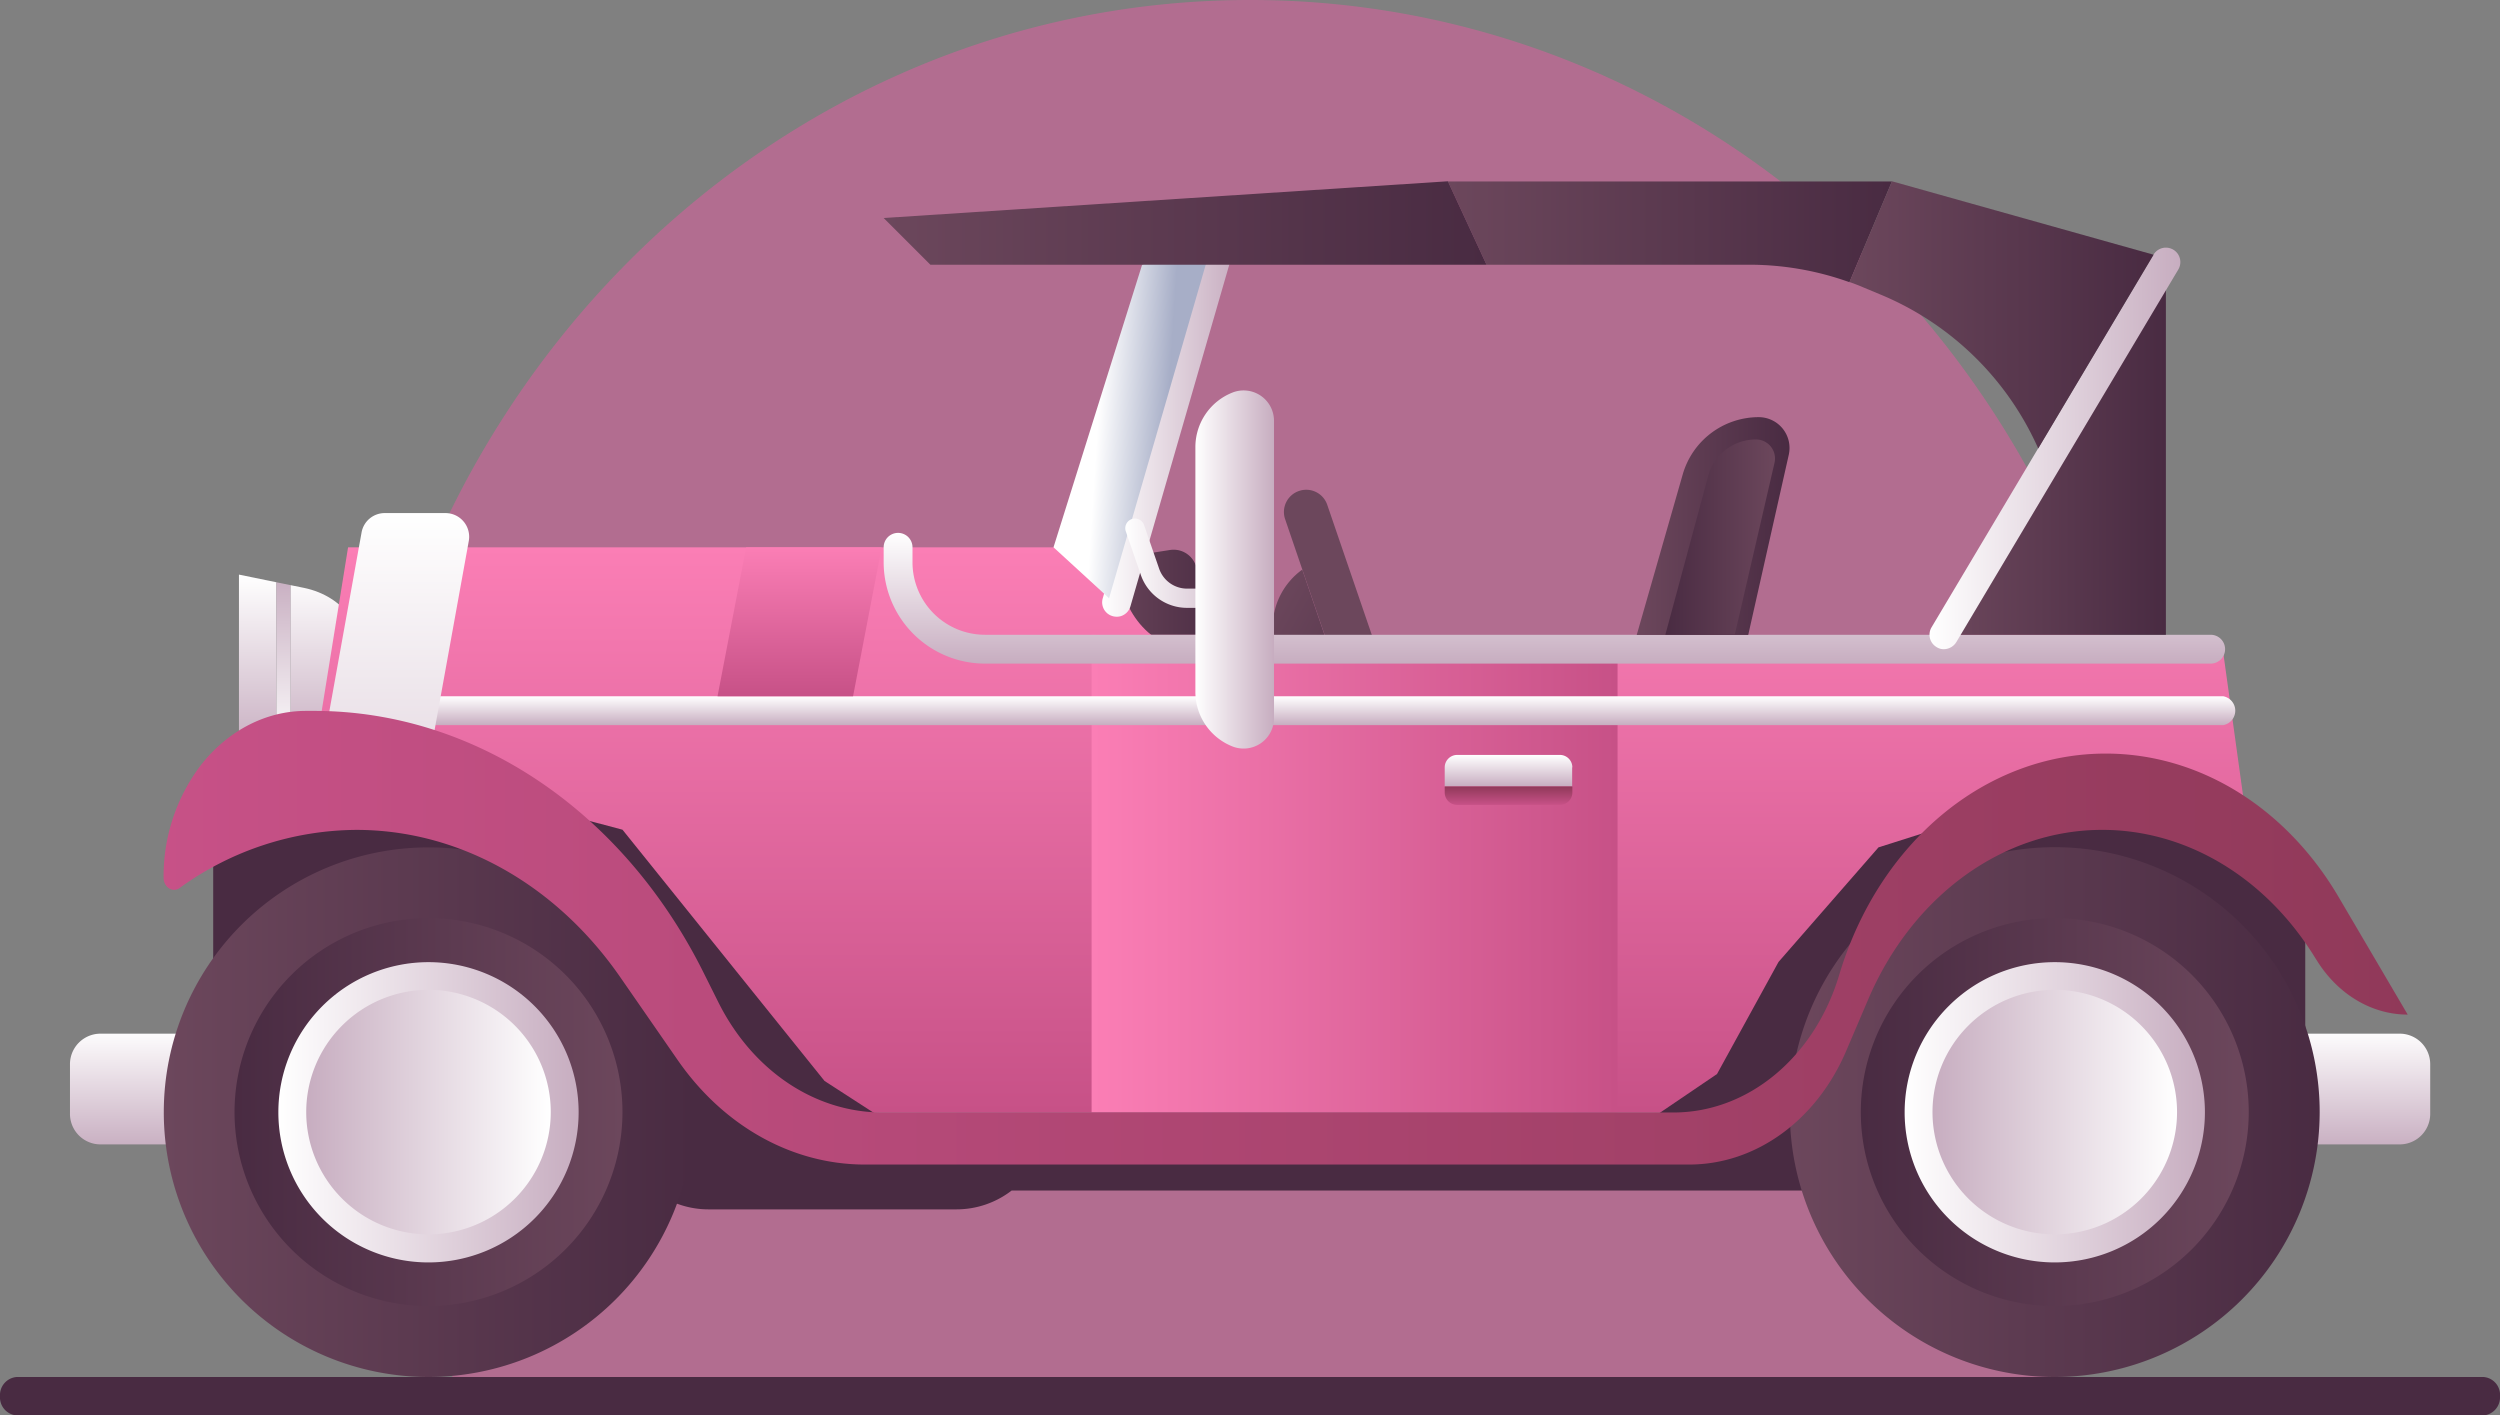 <svg xmlns="http://www.w3.org/2000/svg" xmlns:xlink="http://www.w3.org/1999/xlink" width="480" height="271.766" viewBox="0 0 480 271.766">
  <rect x="0" y="0" width="480" height="271.766" fill="#808080" stroke="none"/>
  <defs>
    <linearGradient id="linear-gradient" x1="0.5" y1="-0.047" x2="0.5" y2="1.047" gradientUnits="objectBoundingBox">
      <stop offset="0" stop-color="#fff"/>
      <stop offset="1" stop-color="#c7adc0"/>
    </linearGradient>
    <linearGradient id="linear-gradient-2" x1="-16.822" y1="-0.047" x2="-16.822" y2="1.047" xlink:href="#linear-gradient"/>
    <linearGradient id="linear-gradient-3" x1="0.503" y1="0" x2="0.503" y2="0.999" xlink:href="#linear-gradient"/>
    <linearGradient id="linear-gradient-4" x1="0.502" y1="-0.047" x2="0.502" y2="1.048" gradientUnits="objectBoundingBox">
      <stop offset="0" stop-color="#c7adc0"/>
      <stop offset="1" stop-color="#fff"/>
    </linearGradient>
    <linearGradient id="linear-gradient-5" x1="0.499" y1="-0.068" x2="0.499" y2="1.068" xlink:href="#linear-gradient"/>
    <linearGradient id="linear-gradient-6" y1="0.5" x2="1.001" y2="0.5" gradientUnits="objectBoundingBox">
      <stop offset="0" stop-color="#6c475c"/>
      <stop offset="1" stop-color="#492b42"/>
    </linearGradient>
    <linearGradient id="linear-gradient-7" x1="0.802" y1="0.568" x2="1.318" y2="0.568" xlink:href="#linear-gradient-6"/>
    <linearGradient id="linear-gradient-8" x1="0.025" y1="0.123" x2="1.795" y2="1.868" xlink:href="#linear-gradient-6"/>
    <linearGradient id="linear-gradient-9" x1="0.5" x2="0.5" y2="1" gradientUnits="objectBoundingBox">
      <stop offset="0" stop-color="#fb7eb5"/>
      <stop offset="1" stop-color="#c75187"/>
    </linearGradient>
    <linearGradient id="linear-gradient-10" x1="0" y1="0.5" x2="1" y2="0.5" xlink:href="#linear-gradient-9"/>
    <linearGradient id="linear-gradient-11" x1="0.5" y1="0.001" x2="0.5" y2="1.001" xlink:href="#linear-gradient"/>
    <linearGradient id="linear-gradient-12" x1="0.001" y1="0.5" x2="1.001" y2="0.5" xlink:href="#linear-gradient"/>
    <linearGradient id="linear-gradient-13" x1="0.285" y1="0.444" x2="0.709" y2="0.505" gradientUnits="objectBoundingBox">
      <stop offset="0" stop-color="#fff"/>
      <stop offset="1" stop-color="#a7aec7"/>
    </linearGradient>
    <linearGradient id="linear-gradient-14" x1="0.499" y1="0" x2="0.499" y2="1" xlink:href="#linear-gradient"/>
    <linearGradient id="linear-gradient-15" x1="0.5" y1="0" x2="0.5" y2="1" xlink:href="#linear-gradient"/>
    <linearGradient id="linear-gradient-16" x1="0" y1="0.5" x2="1" y2="0.5" xlink:href="#linear-gradient-6"/>
    <linearGradient id="linear-gradient-17" x1="0" y1="0.5" x2="0.999" y2="0.5" xlink:href="#linear-gradient"/>
    <linearGradient id="linear-gradient-18" x1="0" y1="0.499" x2="1" y2="0.499" xlink:href="#linear-gradient-6"/>
    <linearGradient id="linear-gradient-19" x1="0" y1="0.5" x2="1" y2="0.5" xlink:href="#linear-gradient-6"/>
    <linearGradient id="linear-gradient-20" x1="0" y1="0.5" x2="1" y2="0.5" xlink:href="#linear-gradient-6"/>
    <linearGradient id="linear-gradient-21" x1="0" y1="0.5" x2="1" y2="0.5" xlink:href="#linear-gradient-6"/>
    <linearGradient id="linear-gradient-22" y1="0.5" x2="1" y2="0.5" gradientUnits="objectBoundingBox">
      <stop offset="0" stop-color="#492b42"/>
      <stop offset="1" stop-color="#6c475c"/>
    </linearGradient>
    <linearGradient id="linear-gradient-23" x1="0" y1="0.5" x2="1" y2="0.5" xlink:href="#linear-gradient"/>
    <linearGradient id="linear-gradient-24" x1="0" y1="0.501" x2="1" y2="0.501" xlink:href="#linear-gradient-4"/>
    <linearGradient id="linear-gradient-25" x1="0" y1="0.5" x2="1" y2="0.5" xlink:href="#linear-gradient-6"/>
    <linearGradient id="linear-gradient-26" x1="0" y1="0.5" x2="1" y2="0.5" xlink:href="#linear-gradient-22"/>
    <linearGradient id="linear-gradient-27" x1="0" y1="0.5" x2="1" y2="0.5" xlink:href="#linear-gradient"/>
    <linearGradient id="linear-gradient-28" x1="0" y1="0.501" x2="1" y2="0.501" xlink:href="#linear-gradient-4"/>
    <linearGradient id="linear-gradient-29" y1="0.5" x2="1" y2="0.5" gradientUnits="objectBoundingBox">
      <stop offset="0" stop-color="#c75187"/>
      <stop offset="1" stop-color="#903959"/>
    </linearGradient>
    <linearGradient id="linear-gradient-30" x1="0.344" y1="0" x2="0.344" y2="1" xlink:href="#linear-gradient-9"/>
    <linearGradient id="linear-gradient-31" x1="-0.001" y1="0.5" x2="0.999" y2="0.5" xlink:href="#linear-gradient-6"/>
    <linearGradient id="linear-gradient-32" x1="0.001" y1="0.5" x2="1" y2="0.5" xlink:href="#linear-gradient-22"/>
    <linearGradient id="linear-gradient-33" x1="0" y1="0.501" x2="1.001" y2="0.501" xlink:href="#linear-gradient"/>
    <linearGradient id="linear-gradient-34" x1="0" y1="0.5" x2="0.999" y2="0.5" xlink:href="#linear-gradient"/>
    <linearGradient id="linear-gradient-35" x1="0.5" y1="0.003" x2="0.5" y2="0.999" xlink:href="#linear-gradient"/>
    <linearGradient id="linear-gradient-36" x1="0.5" y1="0.998" x2="0.5" y2="-0.001" xlink:href="#linear-gradient-29"/>
  </defs>
  <g id="Group_173" data-name="Group 173" transform="translate(-100.1 -233.6)">
    <path id="Path_984" data-name="Path 984" d="M627.968,414.469c0-99.905-77.255-180.869-172.584-180.869S282.8,314.564,282.8,414.469a186.836,186.836,0,0,0,19.474,83.515H608.525A187.222,187.222,0,0,0,627.968,414.469Z" transform="translate(-115.266 0)" fill="#b26d90"/>
    <g id="Group_172" data-name="Group 172" transform="translate(113.535 268.406)">
      <path id="Path_985" data-name="Path 985" d="M142.369,884.1a5.86,5.86,0,0,0-5.869,5.869v9.523a5.86,5.86,0,0,0,5.869,5.869H164V884.1Z" transform="translate(-136.5 -720.442)" fill="url(#linear-gradient)"/>
      <path id="Path_986" data-name="Path 986" d="M1510.629,884.1a5.86,5.86,0,0,1,5.869,5.869v9.523a5.86,5.86,0,0,1-5.869,5.869H1489V884.1Z" transform="translate(-1063.332 -720.442)" fill="url(#linear-gradient-2)"/>
      <g id="Group_159" data-name="Group 159" transform="translate(32.444 75.517)">
        <path id="Path_987" data-name="Path 987" d="M224.4,645.3v34.215L231.6,678V646.776Z" transform="translate(-224.4 -645.3)" fill="url(#linear-gradient-3)"/>
        <path id="Path_988" data-name="Path 988" d="M243.9,649.3v31.226l2.731-.554V649.854Z" transform="translate(-236.703 -647.824)" fill="url(#linear-gradient-4)"/>
        <path id="Path_989" data-name="Path 989" d="M253.847,651.317,251.3,650.8v30.118l2.547-.517C269.644,677.154,269.644,654.6,253.847,651.317Z" transform="translate(-241.371 -648.77)" fill="url(#linear-gradient-5)"/>
      </g>
      <path id="Path_990" data-name="Path 990" d="M605.034,933.5a17.125,17.125,0,0,0,.664-4.8H523.5a17.273,17.273,0,0,0,17.274,17.274h47.613a17.324,17.324,0,0,0,10.593-3.617h162.4a8.837,8.837,0,0,0,8.858-8.858H605.034Z" transform="translate(-418.178 -748.581)" fill="#492b42"/>
      <path id="Path_991" data-name="Path 991" d="M759,634.811l15.244-2.4a4.508,4.508,0,0,1,4.725,2.436l6.9,13.841H767.157Z" transform="translate(-563.04 -561.619)" fill="url(#linear-gradient-6)"/>
      <g id="Group_161" data-name="Group 161" transform="translate(230.914 59.228)">
        <path id="Path_992" data-name="Path 992" d="M894.931,638.642l-8.12,2.768L875,606.826a4.259,4.259,0,0,1,2.657-5.426h0a4.259,4.259,0,0,1,5.426,2.657Z" transform="translate(-872.601 -601.166)" fill="url(#linear-gradient-7)"/>
        <g id="Group_160" data-name="Group 160" transform="translate(0 15.33)">
          <path id="Path_993" data-name="Path 993" d="M868.9,653.847a13.768,13.768,0,0,0,13.767,13.767h.406L874.584,642.7A13.7,13.7,0,0,0,868.9,653.847Z" transform="translate(-868.9 -642.7)" fill="url(#linear-gradient-8)"/>
        </g>
      </g>
      <path id="Path_994" data-name="Path 994" d="M399.21,631.1H251.282L233.8,739.578H623.555L611.228,650.7H413.245c-7.732,0-14.035-7.456-14.035-16.683Z" transform="translate(-197.887 -560.824)" fill="url(#linear-gradient-9)"/>
      <path id="Path_995" data-name="Path 995" d="M778.9,676.6v91.684H879.885V679.368Z" transform="translate(-582.748 -589.53)" fill="url(#linear-gradient-10)"/>
      <g id="Group_162" data-name="Group 162" transform="translate(62.23 98.881)">
        <path id="Path_996" data-name="Path 996" d="M656.318,714.136H307.392a2.818,2.818,0,0,1,0-5.536H656.318a2.818,2.818,0,0,1,0,5.536Z" transform="translate(-305.1 -708.6)" fill="url(#linear-gradient-11)"/>
      </g>
      <g id="Group_163" data-name="Group 163" transform="translate(198.177 8.519)">
        <path id="Path_997" data-name="Path 997" d="M769.258,538.789a2.871,2.871,0,0,1-1.476-.037,2.752,2.752,0,0,1-1.882-3.432l20.116-69.538a2.768,2.768,0,0,1,5.315,1.55L771.214,536.87A2.773,2.773,0,0,1,769.258,538.789Z" transform="translate(-765.782 -463.782)" fill="url(#linear-gradient-12)"/>
      </g>
      <path id="Path_998" data-name="Path 998" d="M754.215,474.7,737.2,528.957l10.667,9.781L768.02,469.2Z" transform="translate(-548.362 -458.681)" fill="url(#linear-gradient-13)"/>
      <path id="Path_999" data-name="Path 999" d="M270.008,613.3h-11.7a4.509,4.509,0,0,0-4.429,3.691L233.8,728.347h20.817l19.857-109.769A4.551,4.551,0,0,0,270.008,613.3Z" transform="translate(-197.887 -549.594)" fill="url(#linear-gradient-14)"/>
      <g id="Group_164" data-name="Group 164" transform="translate(156.228 67.508)">
        <path id="Path_1000" data-name="Path 1000" d="M1013.787,648.7H778.451A19.478,19.478,0,0,1,759,629.247v-2.879a2.768,2.768,0,0,1,5.536,0v2.879a13.925,13.925,0,0,0,13.915,13.915h235.336a2.768,2.768,0,1,1,0,5.536Z" transform="translate(-759 -623.6)" fill="url(#linear-gradient-15)"/>
      </g>
      <path id="Path_1001" data-name="Path 1001" d="M1353.131,554.268V482.7L1310.5,554.268Z" transform="translate(-950.715 -467.198)" fill="url(#linear-gradient-16)"/>
      <g id="Group_165" data-name="Group 165" transform="translate(357.031 12.712)">
        <path id="Path_1002" data-name="Path 1002" d="M1305.794,552.267a2.474,2.474,0,0,1-1.4-.406,2.763,2.763,0,0,1-.959-3.8l42.63-71.568a2.773,2.773,0,0,1,4.762,2.842L1308.193,550.9A2.844,2.844,0,0,1,1305.794,552.267Z" transform="translate(-1303.04 -475.14)" fill="url(#linear-gradient-17)"/>
      </g>
      <g id="Group_166" data-name="Group 166" transform="translate(156.228 0)">
        <path id="Path_1003" data-name="Path 1003" d="M1052.5,440.7l7.419,16.019h50.456a56.839,56.839,0,0,1,19.23,3.359l8.157-19.341H1052.5Z" transform="translate(-944.17 -440.7)" fill="url(#linear-gradient-18)"/>
        <path id="Path_1004" data-name="Path 1004" d="M759,447.75l8.969,8.969h106.78L867.33,440.7Z" transform="translate(-759 -440.7)" fill="url(#linear-gradient-19)"/>
        <path id="Path_1005" data-name="Path 1005" d="M1269.557,440.7l-8.157,19.341c.849.3,1.735.627,2.584,1l3.359,1.4a57.059,57.059,0,0,1,30.3,29.565h0l22.146-37.205Z" transform="translate(-1075.965 -440.7)" fill="url(#linear-gradient-20)"/>
      </g>
      <path id="Path_1006" data-name="Path 1006" d="M211,761.092v60.421H347.2l-18.824-12.18-38.792-48.241L252.339,751.2Z" transform="translate(-183.502 -636.595)" fill="#492b42"/>
      <g id="Group_167" data-name="Group 167" transform="translate(17.975 127.892)">
        <path id="Path_1007" data-name="Path 1007" d="M236.062,888.886a50.843,50.843,0,1,1,50.862-50.825A50.911,50.911,0,0,1,236.062,888.886Z" transform="translate(-185.2 -787.2)" fill="url(#linear-gradient-21)"/>
        <path id="Path_1008" data-name="Path 1008" d="M259.342,898.484a37.242,37.242,0,1,1,37.242-37.205A37.278,37.278,0,0,1,259.342,898.484Z" transform="translate(-208.48 -810.417)" fill="url(#linear-gradient-22)"/>
        <path id="Path_1009" data-name="Path 1009" d="M273.726,904.553a28.826,28.826,0,1,1,28.826-28.826A28.842,28.842,0,0,1,273.726,904.553Z" transform="translate(-222.865 -824.865)" fill="url(#linear-gradient-23)"/>
        <path id="Path_1010" data-name="Path 1010" d="M282.875,908.249a23.475,23.475,0,1,1,23.474-23.475A23.487,23.487,0,0,1,282.875,908.249Z" transform="translate(-232.013 -833.95)" fill="url(#linear-gradient-24)"/>
      </g>
      <path id="Path_1011" data-name="Path 1011" d="M1269.734,779.028v47.5H1135.9l20.891-14.173,11.811-21.518,19.193-22,33.846-10.741,28.826,5.905Z" transform="translate(-840.56 -640.949)" fill="#492b42"/>
      <g id="Group_168" data-name="Group 168" transform="translate(330.22 127.855)">
        <path id="Path_1012" data-name="Path 1012" d="M1281.261,888.823a50.862,50.862,0,1,1,50.862-50.862A50.911,50.911,0,0,1,1281.261,888.823Z" transform="translate(-1230.4 -787.1)" fill="url(#linear-gradient-25)"/>
        <path id="Path_1013" data-name="Path 1013" d="M1304.542,898.484a37.242,37.242,0,1,1,37.242-37.242A37.278,37.278,0,0,1,1304.542,898.484Z" transform="translate(-1253.68 -810.38)" fill="url(#linear-gradient-26)"/>
        <path id="Path_1014" data-name="Path 1014" d="M1318.927,904.553a28.826,28.826,0,1,1,28.826-28.826A28.843,28.843,0,0,1,1318.927,904.553Z" transform="translate(-1268.065 -824.828)" fill="url(#linear-gradient-27)"/>
        <path id="Path_1015" data-name="Path 1015" d="M1328.075,908.249a23.475,23.475,0,1,1,23.474-23.475A23.487,23.487,0,0,1,1328.075,908.249Z" transform="translate(-1277.213 -833.913)" fill="url(#linear-gradient-28)"/>
      </g>
      <path id="Path_1016" data-name="Path 1016" d="M602.736,751.818c-10.121-17.163-26.8-27.424-44.645-27.424h0c-23.047,0-43.541,17.015-51.171,42.483h0c-4.729,15.834-17.5,26.427-31.813,26.427H323.233c-12.99,0-24.971-8.046-31.529-21.186l-2.838-5.684c-15.512-31.115-43.983-50.234-74.755-50.234h-1.576c-7.662,0-14.976,3.765-20.178,10.409h0A35.293,35.293,0,0,0,185.2,748.2h0c0,1.846,1.7,2.953,3.058,2.03l.189-.148a58.377,58.377,0,0,1,33.767-11.036h0c19.642,0,38.244,10.372,50.635,28.236l11.1,16.019c8.8,12.66,21.976,20,35.911,20H478.1c12.8,0,24.466-8.452,30.173-21.85l4.193-9.818c8.513-19.968,25.917-32.591,44.96-32.591h0c15.922,0,30.93,8.858,40.42,23.844l.883,1.4c4.067,6.422,10.5,10.224,17.341,10.224h0Z" transform="translate(-167.225 -614.514)" fill="url(#linear-gradient-29)"/>
      <path id="Path_1017" data-name="Path 1017" d="M558.121,659.7H532.1l5.5-28.6h26.021Z" transform="translate(-407.769 -560.824)" fill="url(#linear-gradient-30)"/>
      <g id="Group_169" data-name="Group 169" transform="translate(300.813 45.288)">
        <path id="Path_1018" data-name="Path 1018" d="M1116.338,563.4h0a15.182,15.182,0,0,0-14.616,11.036l-8.821,30.783h21.408L1122.1,570.6A5.919,5.919,0,0,0,1116.338,563.4Z" transform="translate(-1092.9 -563.4)" fill="url(#linear-gradient-31)"/>
        <path id="Path_1019" data-name="Path 1019" d="M1125.184,575h0a9.49,9.49,0,0,0-9.117,6.865L1107.8,612.5h13.324l7.64-33.034A3.659,3.659,0,0,0,1125.184,575Z" transform="translate(-1102.301 -570.719)" fill="url(#linear-gradient-32)"/>
      </g>
      <g id="Group_170" data-name="Group 170" transform="translate(202.629 64.786)">
        <path id="Path_1020" data-name="Path 1020" d="M802.132,633.343H791.465a9.386,9.386,0,0,1-8.858-6.312l-2.879-8.342a1.856,1.856,0,1,1,3.506-1.218l2.879,8.341a5.679,5.679,0,0,0,5.352,3.839h10.667a1.846,1.846,0,0,1,0,3.691Z" transform="translate(-779.627 -616.227)" fill="url(#linear-gradient-33)"/>
      </g>
      <path id="Path_1021" data-name="Path 1021" d="M827.324,617.846h0A11.258,11.258,0,0,1,820.2,607.4v-47.06a11.257,11.257,0,0,1,7.124-10.445h0a5.835,5.835,0,0,1,7.972,5.426v57.1A5.835,5.835,0,0,1,827.324,617.846Z" transform="translate(-604.12 -509.332)" fill="url(#linear-gradient-34)"/>
      <g id="Group_171" data-name="Group 171" transform="translate(263.949 110.139)">
        <path id="Path_1022" data-name="Path 1022" d="M998.808,741.5a2.394,2.394,0,0,0-2.4-2.4H976.7a2.4,2.4,0,0,0-2.4,2.4v3.654h24.471V741.5Z" transform="translate(-974.3 -739.1)" fill="url(#linear-gradient-35)"/>
        <path id="Path_1023" data-name="Path 1023" d="M974.3,755.5v1.144a2.394,2.394,0,0,0,2.4,2.4h19.71a2.394,2.394,0,0,0,2.4-2.4V755.5Z" transform="translate(-974.3 -749.447)" fill="url(#linear-gradient-36)"/>
      </g>
    </g>
    <path id="Path_1024" data-name="Path 1024" d="M576.931,1062.7H103.3a3.482,3.482,0,0,0-3.2,3.691h0a3.482,3.482,0,0,0,3.2,3.691H576.9a3.482,3.482,0,0,0,3.2-3.691h0A3.437,3.437,0,0,0,576.931,1062.7Z" transform="translate(0 -564.716)" fill="#492b42"/>
  </g>
</svg>
